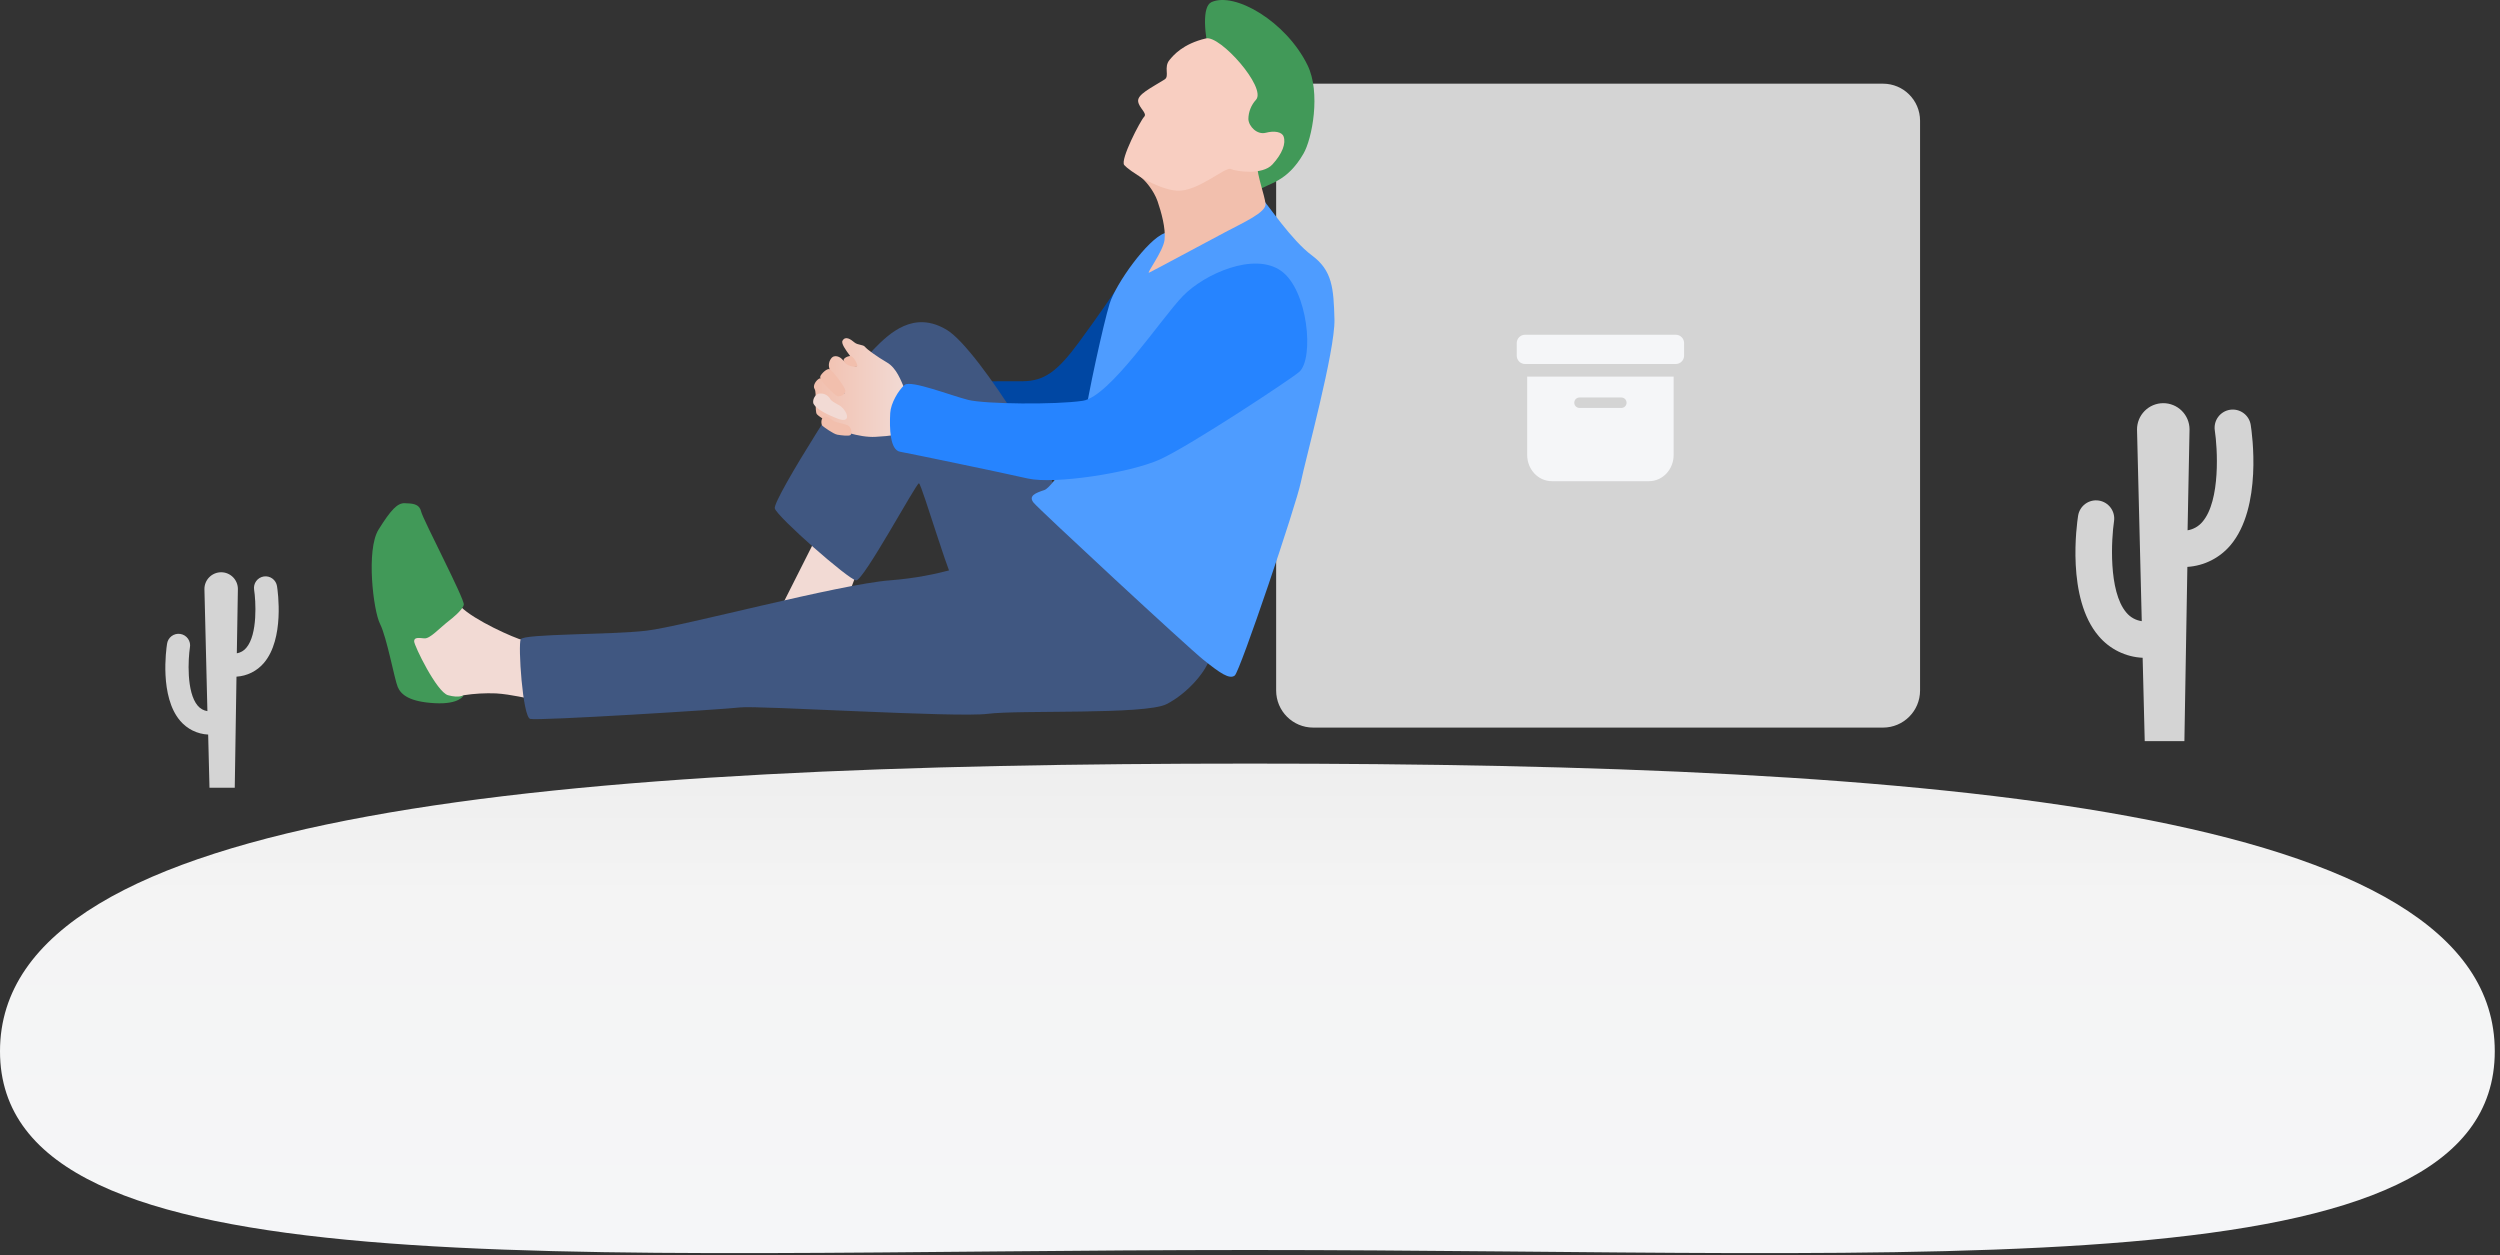 <svg width="239" height="120" viewBox="0 0 239 120" fill="none" xmlns="http://www.w3.org/2000/svg">
<rect x="0" y="0" width="239" height="120" fill="#333333" stroke="none"/>
<path d="M119.501 119.5C185.088 119.5 238.5 123.711 238.5 100.5C238.5 77.29 185.088 73 119.501 73C53.915 73 0 77.29 0 100.5C0 123.711 53.915 119.5 119.501 119.5Z" fill="url(#paint0_linear)"/>
<path d="M215.169 40.624C215.134 40.398 215.055 40.182 214.936 39.987C214.817 39.793 214.661 39.623 214.477 39.489C214.293 39.354 214.084 39.257 213.862 39.203C213.641 39.15 213.41 39.14 213.185 39.175C212.96 39.21 212.743 39.289 212.549 39.408C212.354 39.527 212.184 39.683 212.05 39.867C211.915 40.051 211.818 40.26 211.765 40.482C211.711 40.703 211.701 40.934 211.736 41.159C211.987 42.779 212.306 47.848 210.555 49.886C210.194 50.318 209.688 50.606 209.132 50.697L209.32 41.042C209.317 40.377 209.05 39.739 208.577 39.27C208.104 38.802 207.464 38.54 206.798 38.543C206.132 38.546 205.495 38.814 205.026 39.287C204.558 39.76 204.296 40.399 204.299 41.065L204.752 59.383C204.178 59.303 203.654 59.012 203.283 58.566C201.533 56.526 201.86 51.451 202.099 49.84C202.17 49.385 202.058 48.92 201.787 48.548C201.515 48.175 201.107 47.926 200.652 47.855C200.197 47.783 199.732 47.896 199.359 48.167C198.987 48.439 198.738 48.847 198.667 49.302C198.544 50.099 197.528 57.197 200.642 60.821C201.162 61.434 201.804 61.933 202.525 62.288C203.247 62.643 204.034 62.846 204.837 62.884L205.036 70.853H208.828L209.112 54.195C209.9 54.145 210.67 53.937 211.376 53.584C212.082 53.23 212.71 52.738 213.222 52.137C216.299 48.516 215.297 41.421 215.169 40.624Z" fill="#D4D4D4"/>
<path d="M26.482 56.033C26.436 55.743 26.277 55.483 26.04 55.31C25.802 55.137 25.506 55.066 25.215 55.111C24.925 55.157 24.665 55.316 24.492 55.553C24.319 55.791 24.248 56.087 24.293 56.378C24.453 57.408 24.655 60.647 23.539 61.939C23.311 62.214 22.992 62.397 22.64 62.457L22.742 56.301C22.74 55.877 22.57 55.471 22.268 55.172C21.967 54.873 21.56 54.706 21.135 54.708C20.711 54.71 20.305 54.881 20.006 55.182C19.708 55.483 19.541 55.891 19.543 56.315L19.828 67.984C19.469 67.93 19.143 67.748 18.908 67.472C17.793 66.171 17.997 62.941 18.154 61.911C18.183 61.765 18.181 61.614 18.151 61.469C18.12 61.323 18.06 61.185 17.974 61.063C17.889 60.941 17.78 60.838 17.654 60.759C17.527 60.68 17.387 60.628 17.24 60.605C17.093 60.581 16.942 60.588 16.798 60.624C16.654 60.66 16.518 60.725 16.399 60.815C16.281 60.905 16.181 61.018 16.107 61.147C16.033 61.276 15.986 61.419 15.968 61.566C15.888 62.076 15.248 66.598 17.226 68.91C17.558 69.3 17.967 69.619 18.427 69.845C18.887 70.071 19.389 70.2 19.901 70.225L20.027 75.308H22.443L22.608 64.689C23.111 64.658 23.602 64.526 24.053 64.3C24.503 64.075 24.904 63.761 25.23 63.377C27.202 61.065 26.562 56.543 26.482 56.033Z" fill="#D4D4D4"/>
<path d="M180.014 8H125.544C123.586 8 122 9.586 122 11.543V66.014C122 67.971 123.586 69.558 125.544 69.558H180.014C181.971 69.558 183.558 67.971 183.558 66.014V11.543C183.558 9.586 181.971 8 180.014 8Z" fill="#D4D4D4"/>
<path d="M120.216 18.233C121.301 17.487 123.008 17.456 124.608 14.698C125.442 13.275 126.284 8.852 125.001 6.233C122.952 2.058 118.062 -0.797 115.825 0.199C113.972 1.025 116.693 10.622 118.019 11.015C119.345 11.408 120.216 18.233 120.216 18.233Z" fill="#419958"/>
<path d="M106.603 27.83C106.603 27.83 105.026 30.167 103.125 32.746C101.093 35.506 99.835 36.426 97.788 36.446C95.742 36.466 93.305 36.446 93.305 36.446L93.021 41.284L103.836 42.195L109.785 32.803L106.603 27.83Z" fill="#0047A3"/>
<path d="M77.757 51.938L74.583 58.231L80.486 58.515L82.188 54.061L77.757 51.938Z" fill="#F2DAD4"/>
<path d="M101.215 48.132C101.944 47.142 93.684 33.463 90.536 31.55C87.388 29.637 85.068 31.806 83.509 33.406C81.949 35.005 73.832 47.785 74.071 48.605C74.31 49.424 81.144 55.436 81.847 55.484C82.549 55.532 87.585 46.203 87.849 46.203C88.114 46.203 91.1 56.568 91.771 56.83C92.443 57.092 100.688 48.852 101.215 48.132Z" fill="#405781"/>
<path d="M50.063 61.228C49.169 61.008 45.327 59.295 44.052 58.003C42.777 56.711 39.037 59.426 38.877 60.909C38.718 62.392 40.389 65.964 41.245 66.223C42.102 66.482 43.727 66.772 43.727 66.772L44.339 66.462C45.357 66.306 46.387 66.248 47.416 66.288C48.893 66.376 50.547 66.818 50.635 66.772C50.723 66.727 50.063 61.228 50.063 61.228Z" fill="#F2DAD4"/>
<path d="M98.887 47.711C97.418 48.832 95.272 52.834 94.199 53.309C93.126 53.785 89.978 55.1 85.074 55.481C80.17 55.862 65.208 59.893 61.801 60.294C58.394 60.695 50.046 60.579 49.781 61.114C49.516 61.649 49.963 68.528 50.686 68.727C51.409 68.927 69.076 67.828 70.769 67.629C72.463 67.43 91.467 68.625 94.43 68.241C97.392 67.856 109.48 68.355 111.521 67.316C113.562 66.277 115.409 64.082 115.679 62.813C115.95 61.544 113.061 54.844 110.841 53.304C108.621 51.764 98.887 47.711 98.887 47.711Z" fill="#405781"/>
<path d="M86.452 37.117C86.144 36.411 85.717 35.185 84.798 34.653C83.879 34.12 82.88 33.4 82.695 33.161C82.51 32.922 82.014 33.013 81.681 32.734C81.348 32.455 80.828 32.068 80.543 32.575C80.258 33.081 82.288 35.054 81.821 35.025C81.327 34.946 80.871 34.713 80.517 34.359C80.355 34.146 79.772 33.827 79.45 34.28C79.313 34.463 79.239 34.686 79.239 34.914C79.239 35.143 79.313 35.366 79.45 35.549C79.689 35.865 80.939 37.743 80.7 37.61C80.46 37.476 78.664 36.013 78.331 36.187C77.998 36.36 77.665 36.892 77.879 37.197C78.092 37.502 77.862 39.326 78.095 39.599C78.329 39.873 79.35 40.433 79.612 40.738C79.874 41.042 82.128 41.859 83.699 41.762C85.27 41.666 85.723 41.586 86.201 41.381C86.679 41.176 86.452 37.117 86.452 37.117Z" fill="url(#paint1_linear)"/>
<path d="M111.348 22.289C109.725 22.841 106.665 27.127 106.076 29.04C105.487 30.953 103.959 37.946 103.686 40.103C103.412 42.261 100.663 46.575 99.84 46.849C99.018 47.122 98.272 47.398 98.821 48.067C99.371 48.736 113.491 61.834 115.062 63.089C116.633 64.344 117.532 64.973 118.042 64.581C118.551 64.188 123.933 48.223 124.358 46.108C124.782 43.994 127.653 33.514 127.574 30.534C127.494 27.554 127.377 25.866 125.416 24.415C123.455 22.963 121.181 19.511 120.669 19.007C120.157 18.503 111.348 22.289 111.348 22.289Z" fill="url(#paint2_linear)"/>
<path d="M108.917 16.844C109.435 17.145 110.317 18.236 110.662 19.237C111.006 20.239 111.464 21.842 111.33 22.938C111.197 24.033 109.543 26.205 109.85 26.068C110.158 25.932 115.375 23.125 117.12 22.2C118.864 21.275 121.073 20.299 120.985 19.482C120.897 18.665 120.188 16.787 120.188 15.782C120.188 14.777 117.319 14.433 115.571 14.877C113.824 15.321 108.917 16.844 108.917 16.844Z" fill="url(#paint3_linear)"/>
<path d="M111.336 7.596C109.964 8.45 108.726 9.037 108.806 9.688C108.886 10.34 109.717 10.827 109.375 11.171C109.034 11.516 107.061 15.284 107.477 15.779C107.892 16.274 110.582 18.11 112.537 18.23C114.493 18.349 117.145 15.916 117.66 16.155C118.176 16.394 120.683 16.767 121.645 15.72C122.607 14.672 122.949 13.699 122.712 13.05C122.55 12.6 121.822 12.48 121.005 12.694C120.188 12.908 119.38 12.099 119.345 11.385C119.351 10.696 119.614 10.034 120.083 9.529C121.082 8.362 116.647 3.353 115.292 3.672C113.061 4.195 112.162 5.311 111.826 5.709C111.208 6.418 111.84 7.286 111.336 7.596Z" fill="#F8CEC1"/>
<path d="M85.105 39.485C85.026 40.946 85.08 43.012 86.042 43.185C87.004 43.359 95.779 45.178 98.266 45.747C100.754 46.316 108.003 45.226 110.884 43.925C113.764 42.625 123.538 36.164 124.218 35.543C125.641 34.245 125.052 27.725 122.473 25.895C119.895 24.065 115.159 26.179 113.104 28.28C111.049 30.38 106.116 37.926 103.509 38.316C100.902 38.706 94.179 38.629 92.571 38.233C90.963 37.837 87.072 36.303 86.486 36.796C85.9 37.288 85.157 38.549 85.105 39.485Z" fill="#2684FF"/>
<path d="M80.671 34.502C80.543 34.297 80.981 34.052 81.289 34.032C81.596 34.012 82.023 34.886 81.957 35.005C81.892 35.125 81.343 35.068 81.027 34.875C80.865 34.8 80.738 34.666 80.671 34.502Z" fill="url(#paint4_linear)"/>
<path d="M79.316 35.293C79.032 35.199 78.525 35.734 78.431 35.95C78.337 36.167 78.633 36.565 78.807 36.733C78.98 36.901 79.866 37.889 80.133 37.889C80.401 37.889 80.816 37.732 80.816 37.362C80.816 36.992 79.533 35.37 79.316 35.293Z" fill="url(#paint5_linear)"/>
<path d="M78.206 37.65C78.045 37.731 77.913 37.862 77.831 38.023C77.749 38.184 77.719 38.367 77.748 38.546C78.016 39.181 79.456 39.77 79.797 39.91C80.139 40.049 80.739 40.308 80.936 40.003C81.132 39.699 80.651 38.976 80.236 38.748C79.82 38.52 79.453 38.336 79.356 38.116C79.239 37.926 79.064 37.779 78.858 37.695C78.651 37.611 78.423 37.595 78.206 37.65Z" fill="url(#paint6_linear)"/>
<path d="M78.807 39.847C78.437 39.947 78.494 40.584 78.619 40.701C78.744 40.817 79.666 41.486 80.042 41.555C80.418 41.623 81.129 41.706 81.294 41.597C81.459 41.489 81.417 40.971 81.169 40.743C80.921 40.516 79.985 40.422 79.701 40.248C79.416 40.075 79.162 39.756 78.807 39.847Z" fill="url(#paint7_linear)"/>
<path d="M43.044 59.249C41.991 60.055 41.123 61.08 40.565 61.028C40.007 60.977 39.592 60.912 39.592 61.313C39.592 61.714 41.752 66.166 42.831 66.462C43.909 66.758 44.339 66.462 44.339 66.462C44.339 66.462 43.966 67.356 41.564 67.225C39.162 67.094 38.342 66.425 38.026 65.682C37.71 64.939 36.984 60.934 36.333 59.648C35.681 58.361 34.992 52.555 36.185 50.637C37.377 48.718 38.009 48.075 38.698 48.107C39.387 48.138 40.075 48.124 40.261 48.906C40.446 49.689 44.433 57.283 44.339 57.806C44.245 58.33 43.044 59.249 43.044 59.249Z" fill="#419958"/>
<path fill-rule="evenodd" clip-rule="evenodd" d="M157.643 46C158.979 46 160 44.845 160 43.5V36H146V43.5C146 44.845 147.021 46 148.357 46H157.643ZM151 38C150.867 38 150.74 38.053 150.646 38.146C150.553 38.24 150.5 38.367 150.5 38.5C150.5 38.633 150.553 38.76 150.646 38.854C150.74 38.947 150.867 39 151 39H155C155.133 39 155.26 38.947 155.354 38.854C155.447 38.76 155.5 38.633 155.5 38.5C155.5 38.367 155.447 38.24 155.354 38.146C155.26 38.053 155.133 38 155 38H151ZM145.8 32C145.588 32 145.384 32.084 145.234 32.234C145.084 32.384 145 32.588 145 32.8V34C145 34.212 145.084 34.416 145.234 34.566C145.384 34.716 145.588 34.8 145.8 34.8H160.2C160.412 34.8 160.616 34.716 160.766 34.566C160.916 34.416 161 34.212 161 34V32.8C161 32.588 160.916 32.384 160.766 32.234C160.616 32.084 160.412 32 160.2 32H145.8Z" fill="#F5F6F8"/>
<defs>
<linearGradient id="paint0_linear" x1="119.501" y1="53.95" x2="119.501" y2="119.946" gradientUnits="userSpaceOnUse">
<stop stop-color="#E5E5E5"/>
<stop offset="0.48" stop-color="#F4F4F4"/>
<stop offset="1" stop-color="#F5F6F8"/>
</linearGradient>
<linearGradient id="paint1_linear" x1="77.816" y1="37.049" x2="86.509" y2="37.049" gradientUnits="userSpaceOnUse">
<stop stop-color="#F2BFAD"/>
<stop offset="1" stop-color="#F2DAD4"/>
</linearGradient>
<linearGradient id="paint2_linear" x1="11416.7" y1="1373.2" x2="14328.2" y2="9405.68" gradientUnits="userSpaceOnUse">
<stop stop-color="#4E9CFF"/>
<stop offset="1" stop-color="#176AD4"/>
</linearGradient>
<linearGradient id="paint3_linear" x1="5095" y1="427.273" x2="5197.42" y2="900.65" gradientUnits="userSpaceOnUse">
<stop stop-color="#F2BFAD"/>
<stop offset="1" stop-color="#F2DAD4"/>
</linearGradient>
<linearGradient id="paint4_linear" x1="477.268" y1="157.734" x2="480.182" y2="162.076" gradientUnits="userSpaceOnUse">
<stop stop-color="#F2BFAD"/>
<stop offset="1" stop-color="#F2DAD4"/>
</linearGradient>
<linearGradient id="paint5_linear" x1="784.425" y1="358.825" x2="797.713" y2="375.519" gradientUnits="userSpaceOnUse">
<stop stop-color="#F2BFAD"/>
<stop offset="1" stop-color="#F2DAD4"/>
</linearGradient>
<linearGradient id="paint6_linear" x1="1042.9" y1="379.981" x2="1035.78" y2="393.788" gradientUnits="userSpaceOnUse">
<stop stop-color="#F2BFAD"/>
<stop offset="1" stop-color="#F2DAD4"/>
</linearGradient>
<linearGradient id="paint7_linear" x1="920.5" y1="300.146" x2="949.478" y2="300.146" gradientUnits="userSpaceOnUse">
<stop stop-color="#F2BFAD"/>
<stop offset="1" stop-color="#F2DAD4"/>
</linearGradient>
</defs>
</svg>
